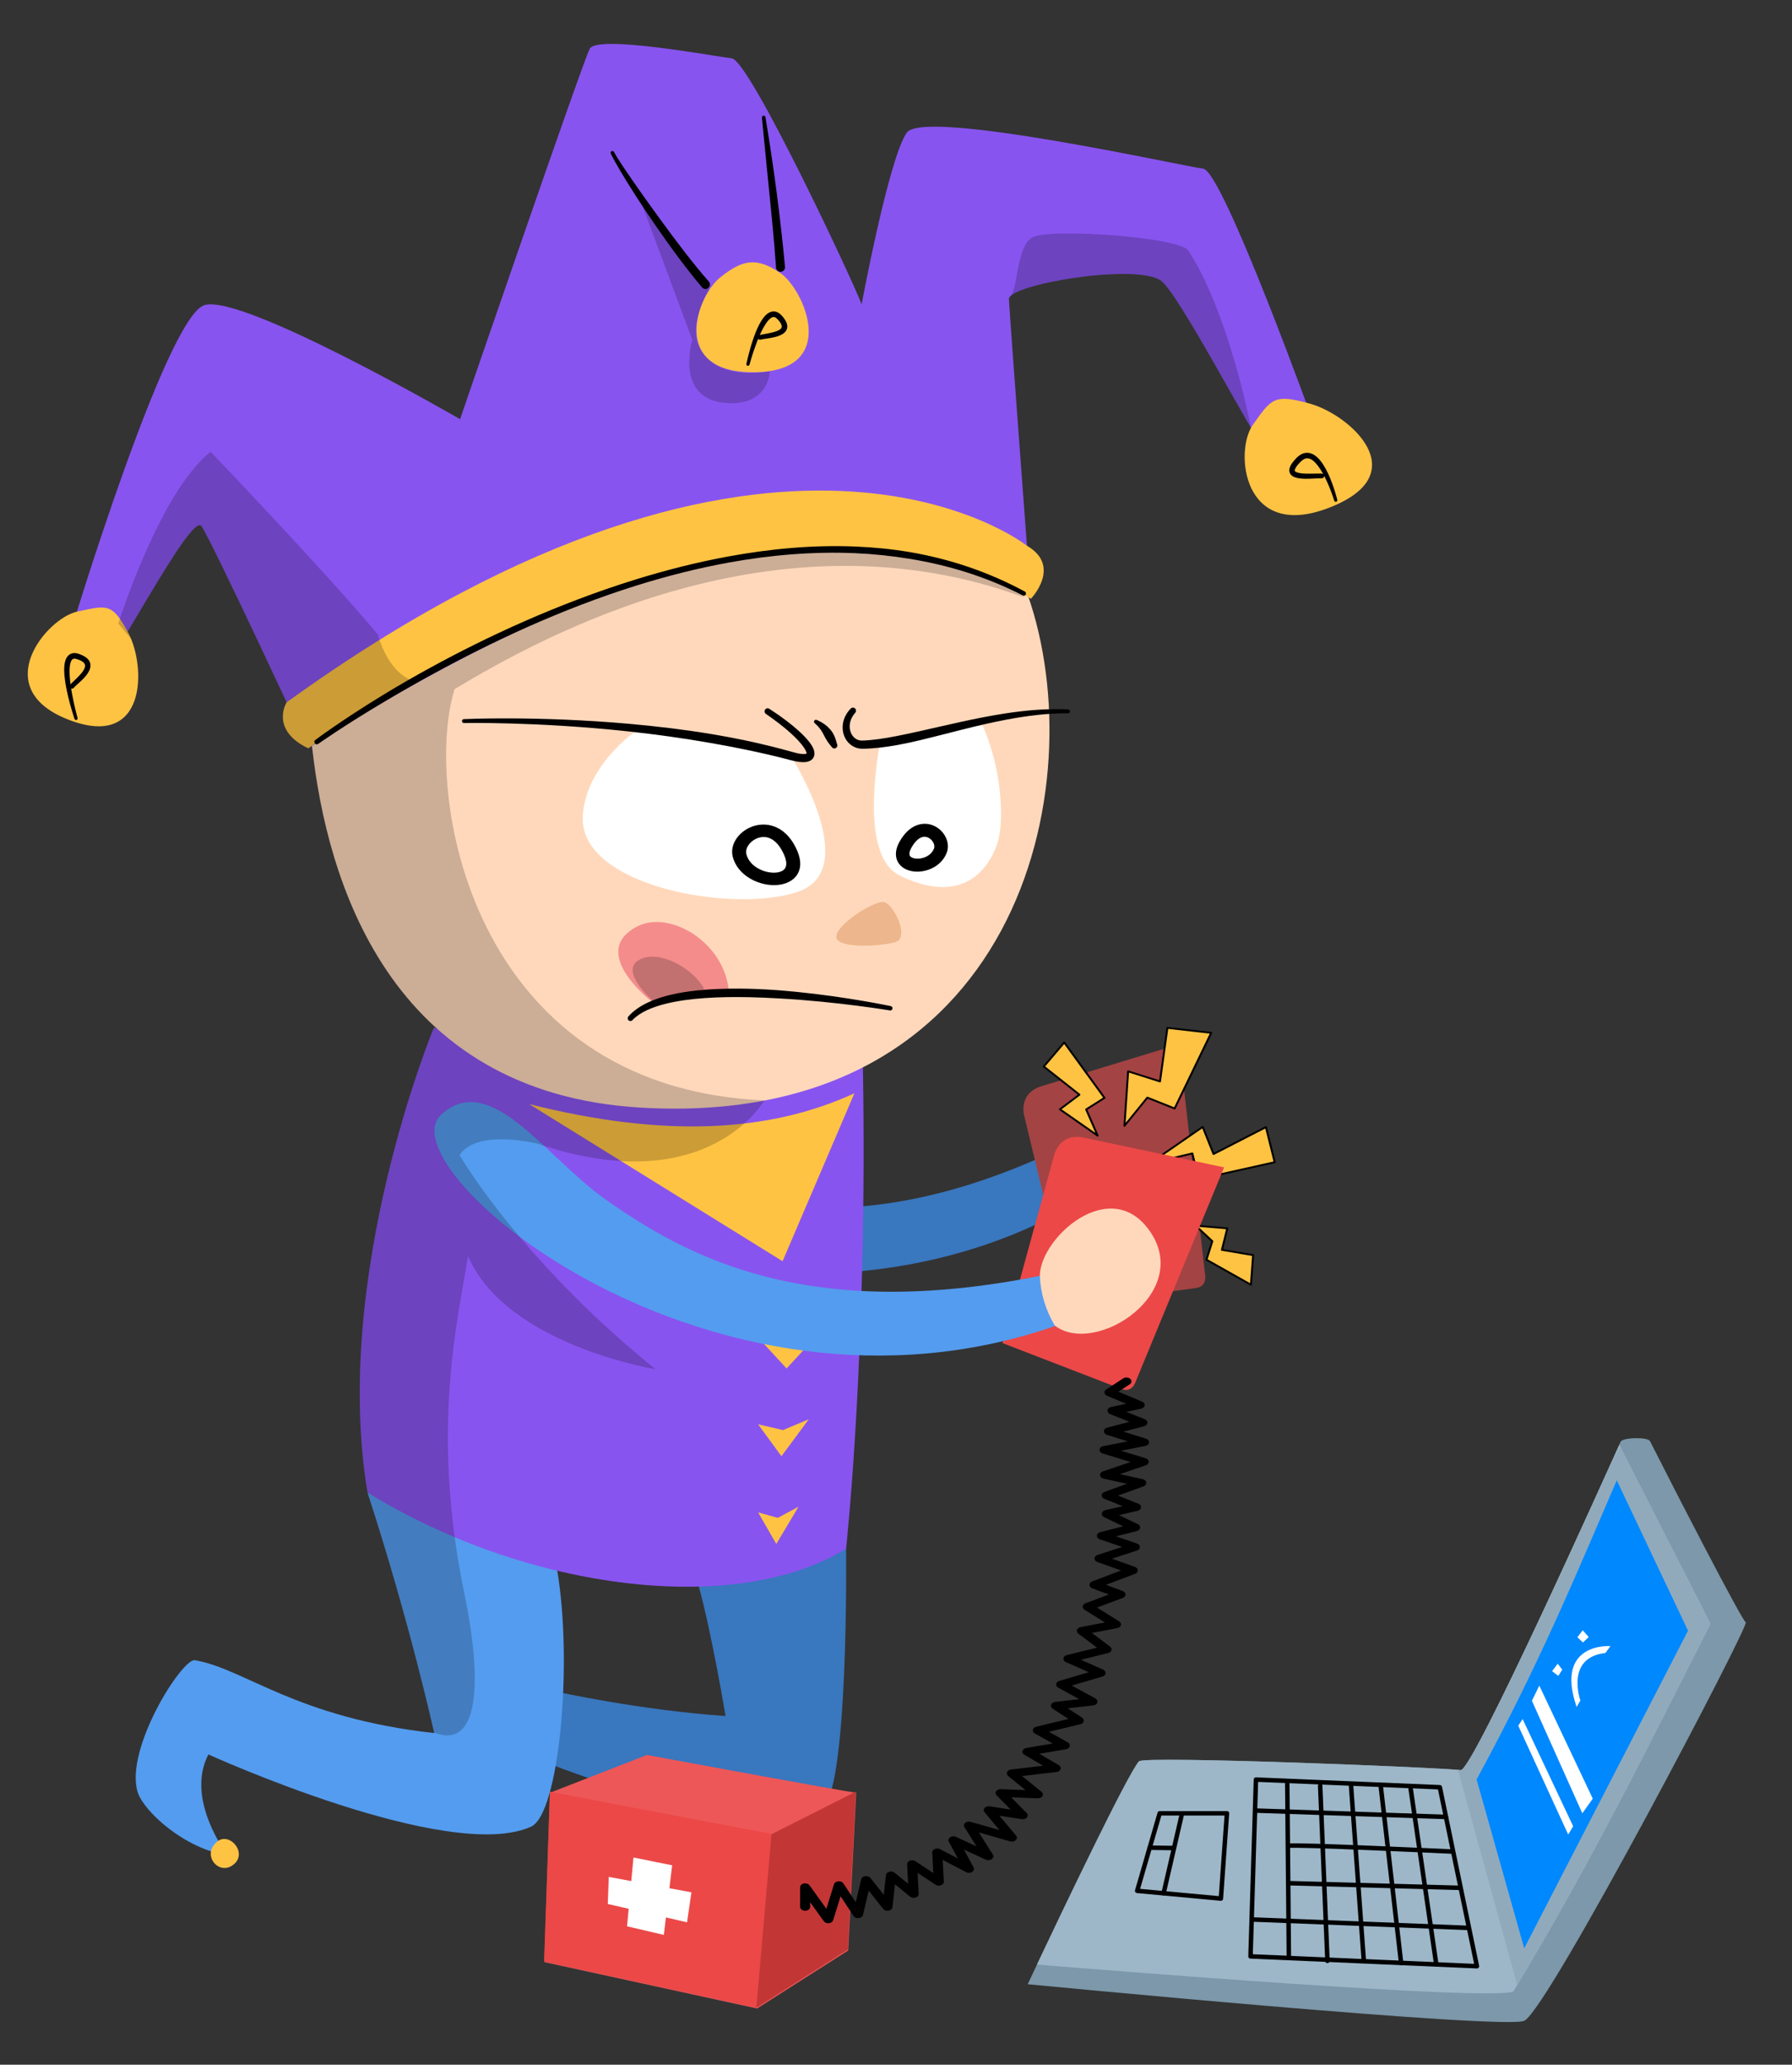 <?xml version="1.0" encoding="UTF-8" standalone="no"?>
<svg
   xmlns:dc="http://purl.org/dc/elements/1.1/"
   xmlns:cc="http://creativecommons.org/ns#"
   xmlns:rdf="http://www.w3.org/1999/02/22-rdf-syntax-ns#"
   xmlns:svg="http://www.w3.org/2000/svg"
   xmlns="http://www.w3.org/2000/svg"
   xmlns:sodipodi="http://sodipodi.sourceforge.net/DTD/sodipodi-0.dtd"
   xmlns:inkscape="http://www.inkscape.org/namespaces/inkscape"
   width="100%"
   height="100%"
   viewBox="0 0 799 920"
   version="1.1"
   xml:space="preserve"
   style="fill-rule:evenodd;clip-rule:evenodd;stroke-linecap:round;stroke-linejoin:round;stroke-miterlimit:1.5;"
   id="svg161"
   sodipodi:docname="jester_bluescreen.svg"
   inkscape:version="1.0.1 (3bc2e813f5, 2020-09-07)"><rect x="0" y="0" width="799" height="920" fill="#333333" stroke="none"/><defs
   id="defs165" /><sodipodi:namedview
   pagecolor="#ffffff"
   bordercolor="#666666"
   borderopacity="1"
   objecttolerance="10"
   gridtolerance="10"
   guidetolerance="10"
   inkscape:pageopacity="0"
   inkscape:pageshadow="2"
   inkscape:window-width="1956"
   inkscape:window-height="946"
   id="namedview163"
   showgrid="false"
   inkscape:zoom="0.69093801"
   inkscape:cx="284.73924"
   inkscape:cy="381.79347"
   inkscape:window-x="26"
   inkscape:window-y="23"
   inkscape:window-maximized="0"
   inkscape:current-layer="colour" />
    <g
   transform="matrix(1,0,0,1,-352,-566)"
   id="g159">
        <g
   id="colour">
            <g
   transform="matrix(1.007,-0.293,0.297,1.022,-329.466,137.273)"
   id="g4">
                <path
   d="M827.34,1169.46C685.294,1218.58 551.199,1104.37 574.8,1082.62C595.012,1064 617.665,1099.94 642.218,1117.27C675.893,1141.03 725.298,1168.09 821.225,1148.81"
   style="fill:rgb(57,119,191);"
   id="path2" />
            </g>
            <g
   transform="matrix(1,0,0,1,129.093,-9.413)"
   id="g8">
                <path
   d="M467.77,1361.29C501.97,1374.58 563.829,1393.14 588.916,1381.77C601.497,1376.07 600.146,1265.48 600.146,1265.48L534.352,1281.81C540.413,1303.79 546.399,1340.04 546.399,1340.04C508.803,1337.5 471.321,1329.27 471.321,1329.27L467.77,1361.29Z"
   style="fill:rgb(57,119,191);"
   id="path6" />
            </g>
            <path
   d="M515.862,1231.05C534.851,1289.31 545.611,1338.23 545.611,1338.23C483.711,1331.35 461.286,1309.6 438.894,1305.76C433.26,1304.79 407.636,1345.09 413.33,1364.37C415.887,1373.03 434.522,1389.97 453.454,1392.65C453.454,1392.65 434.387,1367.94 444.914,1347.75C444.914,1347.75 552.166,1396.53 588.805,1379.92C601.224,1374.29 607.556,1307.77 600.415,1265.51L515.862,1231.05Z"
   style="fill:rgb(84,156,239);"
   id="path10" />
            <path
   d="M515.862,1231.05C587.886,1275.3 680.915,1286.1 729.239,1256.06C729.239,1256.06 738.87,1169.13 736.748,1041.59L545.421,1024C545.421,1024 499.717,1133.94 515.862,1231.05Z"
   style="fill:rgb(136,84,239);"
   id="path12" />
            <path
   d="M690.029,1239.9L698.131,1253.97L708.03,1237.37L698.813,1242.33L690.029,1239.9ZM690.032,1200.66L700.422,1214.87L712.609,1198.4L701.104,1203.22L690.032,1200.66ZM689.446,1161.38L702.713,1175.76L717.776,1159.46L703.395,1164.12L689.446,1161.38ZM732.955,1053.15C694.901,1070.65 648.037,1073.03 587.958,1057.97L700.929,1127.98L732.955,1053.15Z"
   style="fill:rgb(255,195,67);"
   id="path14" />
            <g
   transform="matrix(0.976,-0.217,0.217,0.976,-213.019,158.006)"
   id="g18">
                <path
   d="M875.279,1089.37L810.528,1094.38C804.417,1095.31 801.585,1098.98 800.996,1104.53L802.548,1192.4L858.46,1197.01C861.86,1197.43 864.261,1196.2 864.465,1191.33L875.279,1089.37Z"
   style="fill:rgb(164,67,67);"
   id="path16" />
            </g>
            <g
   transform="matrix(0.864,-0.102,0.097,0.82,5.272,287.855)"
   id="g22"
   style="fill:#ffc343;fill-opacity:1;stroke:#000000;stroke-opacity:1">
                <path
   d="M892.986,1116.29L908.938,1119.75L904.919,1130.94L920.482,1135.73L917.578,1151.46L896.456,1135.22L900.553,1125.71L892.986,1116.29ZM873.386,1080.06L902.538,1063.82L906.418,1079.04L934.694,1067.94L937.055,1087.3L897.352,1091.55L895.67,1077.38L873.386,1080.06ZM848.525,1061.84L830.924,1045.36L841.726,1038.75L825.295,1021.41L837.136,1009.81L854.293,1042.04L844.282,1047.08L848.525,1061.84ZM862.767,1058.29L867.925,1029.33L883.526,1036.75L890.525,1008.51L912.511,1013.95L889.357,1052.18L876.111,1044.63L862.767,1058.29Z"
   style="fill:#ffc343;fill-opacity:1;stroke:#000000;stroke-opacity:1"
   id="path20" />
            </g>
            <g
   transform="matrix(0.959,0.282,-0.282,0.959,365.602,-205.375)"
   id="g26">
                <path
   d="M875.279,1089.37L810.528,1094.38C804.417,1095.31 801.585,1098.98 800.996,1104.53L802.548,1192.4L858.46,1197.01C861.86,1197.43 864.261,1196.2 864.465,1191.33L875.279,1089.37Z"
   style="fill:rgb(236,72,72);"
   id="path24" />
            </g>
            <g
   transform="matrix(1.084,0,0,1.084,-74.416,-110.84)"
   id="g30">
                <path
   d="M827.34,1169.46C685.294,1218.58 551.199,1104.37 574.8,1082.62C595.012,1064 617.665,1099.94 642.218,1117.27C675.893,1141.03 725.298,1168.09 821.225,1148.81"
   style="fill:rgb(84,156,239);"
   id="path28" />
            </g>
            <path
   d="M815.631,1134.25C816.069,1117.45 846.329,1090.29 863.906,1113.52C885.034,1141.45 840.504,1170.75 822.258,1156.62C818.267,1149.77 815.92,1142.36 815.631,1134.25ZM810.218,831.016C809.837,829.93 800.046,798.674 800.046,798.674L651.85,785.19L487.862,874.97L491.319,900.162C497.785,956.237 524.241,1053.07 638.047,1059.56C806.079,1069.15 840.069,916.034 810.218,831.016Z"
   style="fill:rgb(255,216,187);"
   id="path32" />
            <g
   transform="matrix(-0.981,-0.049,0.06,-1.199,1403.62,2172.01)"
   id="g36">
                <path
   d="M722.752,960.164C725.295,958.664 745.795,956.079 749.97,959.471C754.377,963.051 735.452,974.479 730.097,974.407C725.864,974.35 717.983,962.977 722.752,960.164Z"
   style="fill:rgb(237,182,141);"
   id="path34" />
            </g>
            <path
   d="M704.791,903.123C704.791,903.123 736.587,953.188 708.081,963.232C679.574,973.277 610.421,961.108 611.818,929.938C612.839,907.139 635.783,891.518 635.783,891.518L704.791,903.123ZM789.402,887.728L744.488,896.012C740.793,917.407 738.225,948.991 753.326,956.235C776.666,967.431 790.124,958.528 796.232,943.188C800.166,933.309 798.958,908.004 789.402,887.728Z"
   style="fill:white;"
   id="path38" />
            <g
   transform="matrix(1.072,0.213,-0.172,0.868,130.835,-5.511)"
   id="g42">
                <path
   d="M641.619,1016.26C641.619,1016.26 610.25,997.878 628.509,979.805C640.253,968.179 665.404,979.13 670.587,1003.84"
   style="fill:rgb(244,140,140);"
   id="path40" />
            </g>
            <path
   d="M736.17,701.648C733.222,693.152 686.292,592.916 678.282,591.988C670.271,591.061 618.271,581.337 614.935,587.737C611.6,594.137 557.136,752.783 557.136,752.783C557.136,752.783 460.295,696.733 443.154,701.957C426.013,707.18 383.59,847.203 383.59,847.203L389.17,877.03C400.539,866.289 437.139,793.699 441.848,800.461C446.557,807.222 489.404,899.418 489.404,899.418C640.568,802.525 749.042,788.012 811.642,832.805C811.642,832.805 802.13,705.746 801.845,699.269C801.56,692.793 857.785,683.222 869.473,690.927C877.291,696.081 910.971,761.136 916.058,766.489C921.145,771.841 938.646,757.114 938.646,757.114C938.646,757.114 897.322,642.216 888.458,641.155C879.594,640.094 763.923,614.268 756.299,625.099C748.278,636.494 736.17,701.648 736.17,701.648Z"
   style="fill:rgb(136,84,239);"
   id="path44" />
            <path
   d="M1074.61,1208.4C1075.53,1206.45 1086.72,1206.23 1087.69,1208.15C1098.76,1230.06 1128.73,1288.2 1130.38,1288.86C1132.39,1289.67 1042.86,1460.2 1031.73,1466.39C1023.95,1470.71 810.218,1450.14 810.218,1450.14C810.218,1450.14 853.57,1357.85 859.828,1350.82C862.13,1348.24 996.74,1353.66 1003.28,1354.75C1008.71,1355.65 1074.44,1208.76 1074.61,1208.4Z"
   style="fill:rgb(124,152,170);"
   id="path46" />
            <path
   d="M1074,1209.76L1114.67,1289.53C1086.73,1344.45 1062.77,1393.54 1026.73,1453.44C1014.55,1457.55 843.279,1443.75 814.353,1441.38C825.338,1418.18 854.758,1356.51 859.828,1350.82C862.13,1348.24 996.74,1353.66 1003.28,1354.75C1008.4,1355.6 1067.36,1224.55 1074,1209.76Z"
   style="fill:rgb(157,183,200);"
   id="path48" />
            <path
   d="M1074.35,1210.44L1114.67,1289.53C1087.18,1343.55 1063.56,1391.94 1028.49,1450.52L1002.04,1354.61C1002.62,1354.67 1003.04,1354.71 1003.28,1354.75C1007.88,1355.52 1055.93,1249.82 1070.47,1217.61L1074.35,1210.44Z"
   style="fill:rgb(145,170,187);"
   id="path50" />
            <g
   transform="matrix(1.012,0,0,1.127,1.462,-204.731)"
   id="g54">
                <path
   d="M586.242,1459.65L588.786,1392.65L631.39,1377.74C631.39,1377.74 719.312,1392.38 723.607,1392.65L720.076,1455.05L679.95,1477.98L586.242,1459.65Z"
   style="fill:rgb(238,87,87);"
   id="path52" />
            </g>
            <path
   d="M733.534,1364.36C733.561,1364.37 733.585,1364.37 733.608,1364.37L730.035,1434.68L689.436,1460.51L594.622,1439.86L597.134,1366.19L690.915,1385.88L733.534,1364.36Z"
   style="fill:rgb(194,54,54);"
   id="path56" />
            <path
   d="M695.997,1383.18L689.25,1460.46L594.622,1439.86L597.196,1364.37L695.997,1383.18Z"
   style="fill:rgb(236,72,72);"
   id="path58" />
            <path
   d="M633.467,1404.19L634.451,1393.68L651.694,1397.14L650.47,1407.36L660.286,1409.19L658.332,1422.55L648.912,1420.37L647.98,1428.15L631.58,1424.33L632.31,1416.53L622.989,1414.38L623.439,1402.32L633.467,1404.19Z"
   style="fill:white;"
   id="path60" />
            <path
   d="M448.698,1386.68C451.421,1384.38 454.761,1385.48 456.752,1387.81C458.744,1390.14 459.386,1393.7 456.712,1396.29C450.172,1402.64 441.485,1392.78 448.698,1386.68ZM479.833,878.917C479.833,878.917 472.153,891.079 489.404,899.418C489.404,899.418 690.351,754.75 811.642,832.805C811.642,832.805 825.611,818.294 809.877,809.174C809.877,809.174 699.047,720.871 479.833,878.917ZM386.329,838.551C372.87,841.478 346.917,872.395 381.919,886.436C417.682,900.782 417.153,862.962 409.274,848.144C402.022,834.504 399.788,835.625 386.329,838.551ZM910.625,755.276C902.318,766.848 905.963,807.069 944.409,792.314C983.693,777.237 953.855,750.816 936.13,745.878C919.816,741.333 918.932,743.704 910.625,755.276ZM673.193,689.549C662.409,698.117 650.611,732.23 688.321,731.878C726.853,731.517 710.45,694.843 700.012,687.717C689.283,680.39 683.084,681.691 673.193,689.549Z"
   style="fill:rgb(255,195,67);"
   id="path62" />
            <path
   d="M1010.37,1358.9C1038.06,1307.93 1053.57,1270.46 1072.87,1225.61L1104.64,1292.61L1031.61,1434.14L1010.37,1358.9Z"
   style="fill:rgb(0,136,255);"
   id="path64" />
            <path
   d="M1030.89,1331.98L1053.42,1379.74L1051.22,1383.46L1028.95,1334.93L1030.89,1331.98ZM1035.03,1323.83L1057.51,1373.98L1062.17,1367.45L1038.33,1317.08L1035.03,1323.83ZM1056.64,1323.71C1056.64,1323.71 1049.77,1304.55 1067.82,1302.54L1070.05,1299.47C1070.05,1299.47 1045.01,1297.62 1054.97,1326.59L1056.64,1323.71ZM1044.03,1310.64L1046.79,1312.76L1048.56,1309.97L1046.54,1307.31L1044.03,1310.64ZM1055.31,1295.52L1057.8,1297.87L1060.36,1295.43L1057.69,1292.43L1055.31,1295.52Z"
   style="fill:white;"
   id="path66" />
        </g>
        <g
   id="lighting">
            <path
   d="M554.691,873.058C540.826,917.155 560.423,1050.56 692.772,1056.31C692.772,1056.31 667.44,1101.28 591.684,1075.62C591.684,1075.62 564.796,1068.76 556.884,1080.71C570.857,1103.77 601.316,1141.54 644.235,1176.08C644.235,1176.08 577.785,1165.37 560.679,1125.67C556.318,1153.22 543.863,1202.48 558.954,1275.59C568.617,1322.4 563.158,1345.19 545.553,1337.96C544.684,1334.06 534.046,1286.84 515.862,1231.05L515.676,1229.91C500.072,1133.09 545.421,1024 545.421,1024L546.577,1024.11C507.918,989.207 495.48,936.246 491.319,900.162L491.07,898.352L489.404,899.418L489.004,899.221C472.311,890.909 479.798,878.972 479.833,878.917C466.915,851.338 445.128,805.171 441.848,800.461C438.856,796.165 422.993,823.896 408.903,847.451C409.026,847.679 409.15,847.909 409.274,848.144C409.703,848.95 410.11,849.824 410.489,850.752L404.754,843.826C404.754,843.826 423.059,785.49 445.886,767.299C445.886,767.299 497.249,820.885 520.527,848.804C520.527,848.804 524.671,866.427 537.556,869.85C712.02,767.917 808.946,832.299 808.946,832.299C698.294,791.355 593.153,849.976 554.691,873.058ZM643.18,1012.04C643.18,1012.04 628.276,999.115 636.614,993.911C644.952,988.707 660.768,996.89 666.042,1006.73L643.18,1012.04ZM803.023,697.495C805.866,692.48 805.654,674.642 812.764,671.561C821.73,667.675 877.922,671.717 881.812,677.625C895.671,698.673 905.578,735.717 909.67,756.171L909.765,756.652C898.209,736.907 875.683,695.021 869.473,690.927C858.817,683.903 811.142,691.238 803.023,697.495ZM695.127,731.491C680.148,733.921 668.267,730.355 663.569,720.192C658.871,710.029 668.143,694.964 668.143,694.964L636.922,653.62L660.695,717.472C660.695,717.472 652.443,744.105 676.173,745.607C694.792,746.786 695.374,731.451 695.127,731.491Z"
   style="fill-opacity:0.2;"
   id="path69" />
        </g>
        <g
   id="line">
            <g
   transform="matrix(0.998,0.068,-0.06,0.886,60.028,58.453)"
   id="g74">
                <path
   d="M687.601,879.122C696.744,885.221 702.857,890.758 705.569,894.751C706.15,895.608 706.554,896.369 706.756,897.036C706.832,897.29 706.972,897.497 706.808,897.612C706.516,897.818 706.085,897.884 705.539,897.925C704.391,898.011 702.87,897.818 700.959,897.361C693.732,895.665 686.389,894.216 679.024,893.059C674.111,892.288 669.19,891.639 664.293,891.103C651.614,889.716 639.105,889.026 627.317,888.749C585.918,887.775 553.427,892.033 553.427,892.033C552.946,892.088 552.596,892.573 552.645,893.115C552.695,893.656 553.125,894.051 553.606,893.995C553.606,893.995 586.023,890.739 627.214,892.584C638.911,893.108 651.314,894.057 663.892,895.554C668.739,896.131 673.612,896.781 678.482,897.516C685.771,898.617 693.055,899.895 700.22,901.474C703.727,902.231 706.203,902.159 707.69,901.573C708.915,901.089 709.674,900.286 710.065,899.314C710.535,898.149 710.532,896.583 709.679,894.738C707.735,890.535 700.676,883.743 688.964,876.444C688.307,876.02 687.469,876.276 687.093,877.016C686.716,877.755 686.944,878.699 687.601,879.122Z"
   id="path72" />
            </g>
            <g
   transform="matrix(0.913,0.407,-0.362,0.811,391.141,-113.656)"
   id="g78">
                <path
   d="M716.622,867.725C715.035,872.59 715.863,876.971 717.766,880.022C720.275,884.044 724.705,885.723 728.656,883.751C733.039,881.509 737.661,878.425 742.455,874.725C745.229,872.583 748.064,870.237 750.952,867.747C760.563,859.461 770.862,849.696 781.975,841.03C789.607,835.078 797.588,829.597 805.981,825.456C806.427,825.247 806.639,824.669 806.453,824.166C806.268,823.664 805.754,823.425 805.308,823.634C796.647,827.47 788.334,832.639 780.406,838.387C768.992,846.663 758.34,856.041 748.57,864.188C745.691,866.589 742.897,868.894 740.183,871.033C735.61,874.635 731.277,877.778 727.111,880.035C724.725,881.359 722.018,880.255 720.375,877.859C718.864,875.655 718.196,872.412 719.219,868.717C719.462,867.91 719.078,867.033 718.361,866.759C717.644,866.486 716.865,866.918 716.622,867.725Z"
   id="path76" />
            </g>
            <g
   transform="matrix(0.998,0.068,-0.06,0.886,60.028,58.453)"
   id="g82">
                <path
   d="M720.105,891.695C719.841,890.945 719.649,890.248 719.4,889.554C719.224,889.063 719.043,888.598 718.839,888.143C718.568,887.538 718.279,886.958 717.945,886.417C717.591,885.843 717.195,885.314 716.758,884.814C715.213,883.05 713.366,881.592 710.49,880.448C710.062,880.195 709.531,880.38 709.306,880.862C709.081,881.343 709.245,881.94 709.673,882.194C710.851,883.183 711.686,884.176 712.431,885.166C713.017,885.944 713.44,886.74 713.884,887.531C714.195,888.085 714.467,888.655 714.785,889.206C715.113,889.777 715.464,890.335 715.849,890.892C716.433,891.735 717.084,892.501 717.799,893.366C718.208,894.082 719.058,894.289 719.694,893.829C720.33,893.368 720.515,892.412 720.105,891.695Z"
   id="path80" />
            </g>
            <g
   transform="matrix(1.1,-0.033,0.03,1,-94.188,15.637)"
   id="g86">
                <path
   d="M738.764,1023.04C738.764,1023.04 721.372,1018.38 700.418,1015.39C696.209,1014.79 691.857,1014.26 687.473,1013.87C683.125,1013.48 678.745,1013.23 674.447,1013.14C666.702,1012.98 659.212,1013.3 652.641,1014.49C643.74,1016.09 636.52,1019.24 632.406,1024.16C631.983,1024.65 631.997,1025.42 632.436,1025.88C632.876,1026.35 633.576,1026.33 633.999,1025.85C637.119,1022.45 641.999,1020.33 647.916,1018.94C652.621,1017.84 657.98,1017.22 663.696,1016.98C669.434,1016.73 675.523,1016.85 681.654,1017.2C685.661,1017.43 689.685,1017.75 693.641,1018.13C717.25,1020.35 738.38,1024.96 738.38,1024.96C738.86,1025.07 739.335,1024.74 739.441,1024.21C739.547,1023.68 739.244,1023.16 738.764,1023.04Z"
   id="path84" />
            </g>
            <g
   transform="matrix(0.984,-0.179,0.179,0.984,-150.277,88.188)"
   id="g90">
                <path
   d="M384.892,867.402C384.871,868.231 384.863,869.06 384.864,869.875C384.875,875.681 385.349,880.799 385.349,880.799C385.396,881.184 385.122,881.535 384.736,881.583C384.351,881.63 384,881.355 383.952,880.97C383.952,880.97 383.167,875.81 382.89,869.923C382.709,866.079 382.751,861.933 383.326,858.692C383.618,857.049 384.06,855.628 384.649,854.559C385.318,853.345 386.202,852.55 387.24,852.215C388.264,851.885 389.493,851.978 390.932,852.758C395.38,855.201 395.845,857.772 394.846,859.976C394.251,861.288 393.008,862.548 391.554,863.653C389.537,865.185 387.13,866.441 386.059,867.295C385.719,867.574 385.255,867.602 384.892,867.402ZM384.961,865.5C385.933,864.743 387.671,863.71 389.321,862.503C390.748,861.458 392.131,860.293 392.679,859.019C393.263,857.661 392.493,856.395 389.753,854.947C389.064,854.578 388.496,854.438 388.008,854.596C387.471,854.769 387.091,855.263 386.747,855.909C386.292,856.765 385.952,857.877 385.686,859.148C385.293,861.027 385.072,863.231 384.961,865.5Z"
   id="path88" />
            </g>
            <g
   transform="matrix(0.935,0.355,-0.323,0.849,610.374,-156.13)"
   id="g94">
                <path
   d="M384.881,867.487C384.864,868.234 384.857,868.98 384.857,869.715C384.862,875.577 385.348,880.781 385.348,880.781C385.4,881.204 385.13,881.595 384.745,881.652C384.36,881.709 384.005,881.411 383.953,880.988C383.953,880.988 382.952,874.33 382.815,867.505C382.751,864.253 382.892,860.966 383.399,858.323C383.727,856.619 384.223,855.171 384.877,854.114C385.582,852.976 386.487,852.257 387.56,852.006C388.501,851.786 389.609,851.928 390.89,852.622C395.509,855.163 395.872,857.9 394.779,860.18C394.151,861.49 392.885,862.752 391.42,863.851C389.424,865.347 387.075,866.571 386.02,867.409C385.678,867.69 385.23,867.705 384.881,867.487ZM384.955,865.419C386.067,864.542 388.248,863.282 390.115,861.802C391.214,860.93 392.209,859.996 392.669,858.984C392.971,858.322 392.903,857.636 392.314,856.932C391.795,856.312 390.972,855.706 389.795,855.083C389.129,854.726 388.567,854.584 388.078,854.697C387.603,854.807 387.237,855.173 386.918,855.671C386.401,856.48 386.026,857.601 385.734,858.91C385.309,860.812 385.073,863.079 384.955,865.419Z"
   id="path92" />
            </g>
            <g
   transform="matrix(-1.156,0.551,0.372,0.78,1064.54,-110.132)"
   id="g98">
                <path
   d="M384.639,866.932C384.652,866.98 384.667,867.027 384.684,867.073C384.902,867.656 385.398,867.868 385.791,867.545C386.796,866.747 388.985,865.605 390.914,864.202C392.326,863.176 393.594,861.987 394.294,860.754C394.751,859.949 394.988,859.095 395.008,858.244C395.031,857.277 394.78,856.253 394.068,855.246C393.433,854.348 392.352,853.41 390.676,852.492C389.009,851.603 387.674,851.687 386.618,852.393C385.432,853.187 384.554,854.789 383.989,856.946C383.29,859.613 383.041,863.164 383.057,866.74C383.089,873.848 384.11,881.03 384.11,881.03C384.165,881.472 384.451,881.766 384.749,881.685C385.047,881.605 385.245,881.181 385.191,880.739C385.191,880.739 384.465,873.778 384.639,866.932ZM384.671,865.939C384.738,864.208 384.869,862.507 385.089,860.951C385.468,858.272 386.067,856.025 387.255,855.11C387.961,854.566 388.86,854.587 390.009,855.213C391.172,855.83 391.996,856.433 392.536,857.046C392.896,857.454 393.125,857.775 393.121,858.171C393.118,858.456 393.004,858.721 392.855,858.995C392.297,860.019 391.247,860.96 390.108,861.84C388.184,863.326 386.002,864.585 385.002,865.432C384.855,865.553 384.742,865.732 384.671,865.939Z"
   id="path96" />
            </g>
            <g
   transform="matrix(0.996,-0.058,0.081,0.887,-65.225,158.817)"
   id="g102">
                <path
   d="M674.106,932.887C676.374,948.237 702.457,951.38 696.965,932.999C690.835,912.483 672.643,922.978 674.106,932.887Z"
   style="fill:none;stroke:black;stroke-width:6.24px;"
   id="path100" />
            </g>
            <g
   transform="matrix(-0.673,-0.132,-0.15,0.647,1364.86,430.499)"
   id="g106">
                <path
   d="M674.106,932.887C676.374,948.237 702.457,951.38 696.965,932.999C690.835,912.483 672.643,922.978 674.106,932.887Z"
   style="fill:none;stroke:black;stroke-width:8.75px;"
   id="path104" />
            </g>
            <g
   transform="matrix(1.194,0,0,0.922,-164.25,112.647)"
   id="g110">
                <path
   d="M733.035,1413.24L733.035,1403.77L741.652,1419.28L745.64,1402.76L752.785,1416.8L755.809,1400.25L763.766,1413.24L765.08,1398.04L773.566,1407.01L772.981,1392.62L782.953,1401.11L782.365,1386.94L794.201,1394.91L788.412,1381.04L801.44,1388.82L794.201,1373.92L810.218,1379.84L801.608,1366.51L814.267,1369.03L806.033,1358.24L819.928,1358.93L810.218,1348.73L826.59,1346.22L816.061,1338.28L830.01,1335.26L819.928,1327.96L835.192,1323.21L826.702,1316.06L840.319,1314.04L828.636,1305.8L843.342,1300.21L831.352,1293.35L845.579,1288.81L836.37,1279.87L849.096,1276.72L838.552,1268.21L850.783,1262.28L841.084,1257.63L855.366,1250.64L842.965,1244.9L856.147,1239.35L843.865,1233.92L856.245,1229.87L845.675,1223.33L856.578,1220.07L845.634,1214.4L858.563,1208.35L845.015,1204.5L859.444,1198.17L844.846,1192.4L859.56,1188.71L846.479,1183.41L858.959,1179.22L847.815,1173.46L857.958,1170.71L846.689,1164.62L853.016,1159.29"
   style="fill:none;stroke:black;stroke-width:3.75px;"
   id="path108" />
            </g>
            <path
   d="M702.007,684.958C701.164,675.348 699.757,662.974 698.256,651.501C697.644,646.826 697.017,642.304 696.411,638.178C694.721,626.662 693.295,618.244 693.295,618.244C693.237,617.81 692.837,617.504 692.403,617.562C691.969,617.62 691.663,618.019 691.721,618.454C691.721,618.454 692.697,628.615 694.011,641.854C694.731,649.114 695.586,657.291 696.331,665.234C697.003,672.392 697.624,679.352 698.018,685.263C698.103,686.364 699.065,687.189 700.165,687.105C701.266,687.02 702.091,686.058 702.007,684.958Z"
   id="path112" />
            <path
   d="M668.07,691.459C661.652,684.259 653.52,673.557 646.029,663.268C643.094,659.235 640.257,655.268 637.66,651.594C631.813,643.32 627.226,636.532 625.76,633.732C625.567,633.338 625.092,633.175 624.698,633.368C624.305,633.561 624.141,634.036 624.334,634.43C625.663,637.339 629.841,644.503 635.378,653.131C637.819,656.936 640.531,661.018 643.365,665.15C650.642,675.758 658.721,686.682 665.058,694.09C665.784,694.921 667.048,695.007 667.88,694.281C668.711,693.555 668.797,692.29 668.07,691.459Z"
   id="path114" />
            <g
   transform="matrix(1,0,0,0.846,0,137.134)"
   id="g118">
                <path
   d="M493.885,898.734C493.885,898.734 505.363,889.099 524.512,875.7C530.761,871.326 537.818,866.534 545.564,861.547C570.141,845.721 601.644,827.895 636.15,815.202C649.472,810.301 663.238,806.156 677.212,803.172C695.724,799.219 714.6,797.34 733.286,798.308C741.32,798.724 749.315,799.703 757.244,801.22C774.651,804.548 791.732,810.644 807.999,820.578C808.485,820.882 809.089,820.662 809.346,820.087C809.604,819.512 809.417,818.798 808.931,818.494C792.581,808.055 775.373,801.304 757.735,797.737C749.697,796.112 741.569,795.187 733.413,794.789C714.514,793.867 695.438,795.967 676.727,800.021C662.652,803.071 648.783,807.246 635.352,812.163C600.634,824.872 568.824,842.474 544.123,858.427C536.345,863.451 529.27,868.307 523.035,872.793C503.91,886.555 492.596,896.655 492.596,896.655C492.111,897.076 492.005,897.883 492.361,898.456C492.716,899.03 493.399,899.154 493.885,898.734Z"
   id="path116" />
            </g>
            <g
   transform="matrix(1,0,0,1,-2.85,0.22)"
   id="g122">
                <path
   d="M996.821,1362.15L1013.37,1441.89L912.418,1437.51L914.843,1358.73L996.821,1362.15Z"
   style="fill:none;stroke:black;stroke-width:2px;"
   id="path120" />
            </g>
            <path
   d="M869.077,1373.98L899.056,1373.98L896.352,1411.97L859.035,1408.52L869.077,1373.98Z"
   style="fill:none;stroke:black;stroke-width:2px;"
   id="path124" />
            <path
   d="M879.045,1373.98L870.813,1409.61"
   style="fill:none;stroke:black;stroke-width:2px;"
   id="path126" />
            <path
   d="M864.622,1389.3L874.929,1389.45"
   style="fill:none;stroke:black;stroke-width:2px;"
   id="path128" />
            <g
   transform="matrix(1,0,0,1,-2.85,0.22)"
   id="g132">
                <path
   d="M928.805,1360.47L929.509,1437.15"
   style="fill:none;stroke:black;stroke-width:2px;"
   id="path130" />
            </g>
            <g
   transform="matrix(1,0,0,1,28.549,0.729)"
   id="g136">
                <path
   d="M925.804,1360.46L931.493,1438.39"
   style="fill:none;stroke:black;stroke-width:2px;"
   id="path134" />
            </g>
            <g
   transform="matrix(1,0,0,0.994,12.849,9.462)"
   id="g140">
                <path
   d="M927.78,1360.46L931.018,1438.9"
   style="fill:none;stroke:black;stroke-width:2.01px;"
   id="path138" />
            </g>
            <g
   transform="matrix(1,0,0,0.994,44.249,9.971)"
   id="g144">
                <path
   d="M923.456,1360.65L932.477,1439.4"
   style="fill:none;stroke:black;stroke-width:2.01px;"
   id="path142" />
            </g>
            <g
   transform="matrix(1,0,0,0.994,56.945,12.304)"
   id="g148">
                <path
   d="M923.947,1358.3L935.367,1437.05"
   style="fill:none;stroke:black;stroke-width:2.01px;"
   id="path146" />
            </g>
            <path
   d="M911.993,1372.77L996.714,1375.59"
   style="fill:none;stroke:black;stroke-width:2px;"
   id="path150" />
            <path
   d="M910.361,1421.29L1006.27,1425.02"
   style="fill:none;stroke:black;stroke-width:2px;"
   id="path152" />
            <path
   d="M926.659,1388.45C928.634,1387.69 999.228,1391.01 999.228,1391.01"
   style="fill:none;stroke:black;stroke-width:2px;"
   id="path154" />
            <path
   d="M926.659,1405.11L1002.75,1407.18"
   style="fill:none;stroke:black;stroke-width:2px;"
   id="path156" />
        </g>
    </g>
</svg>
